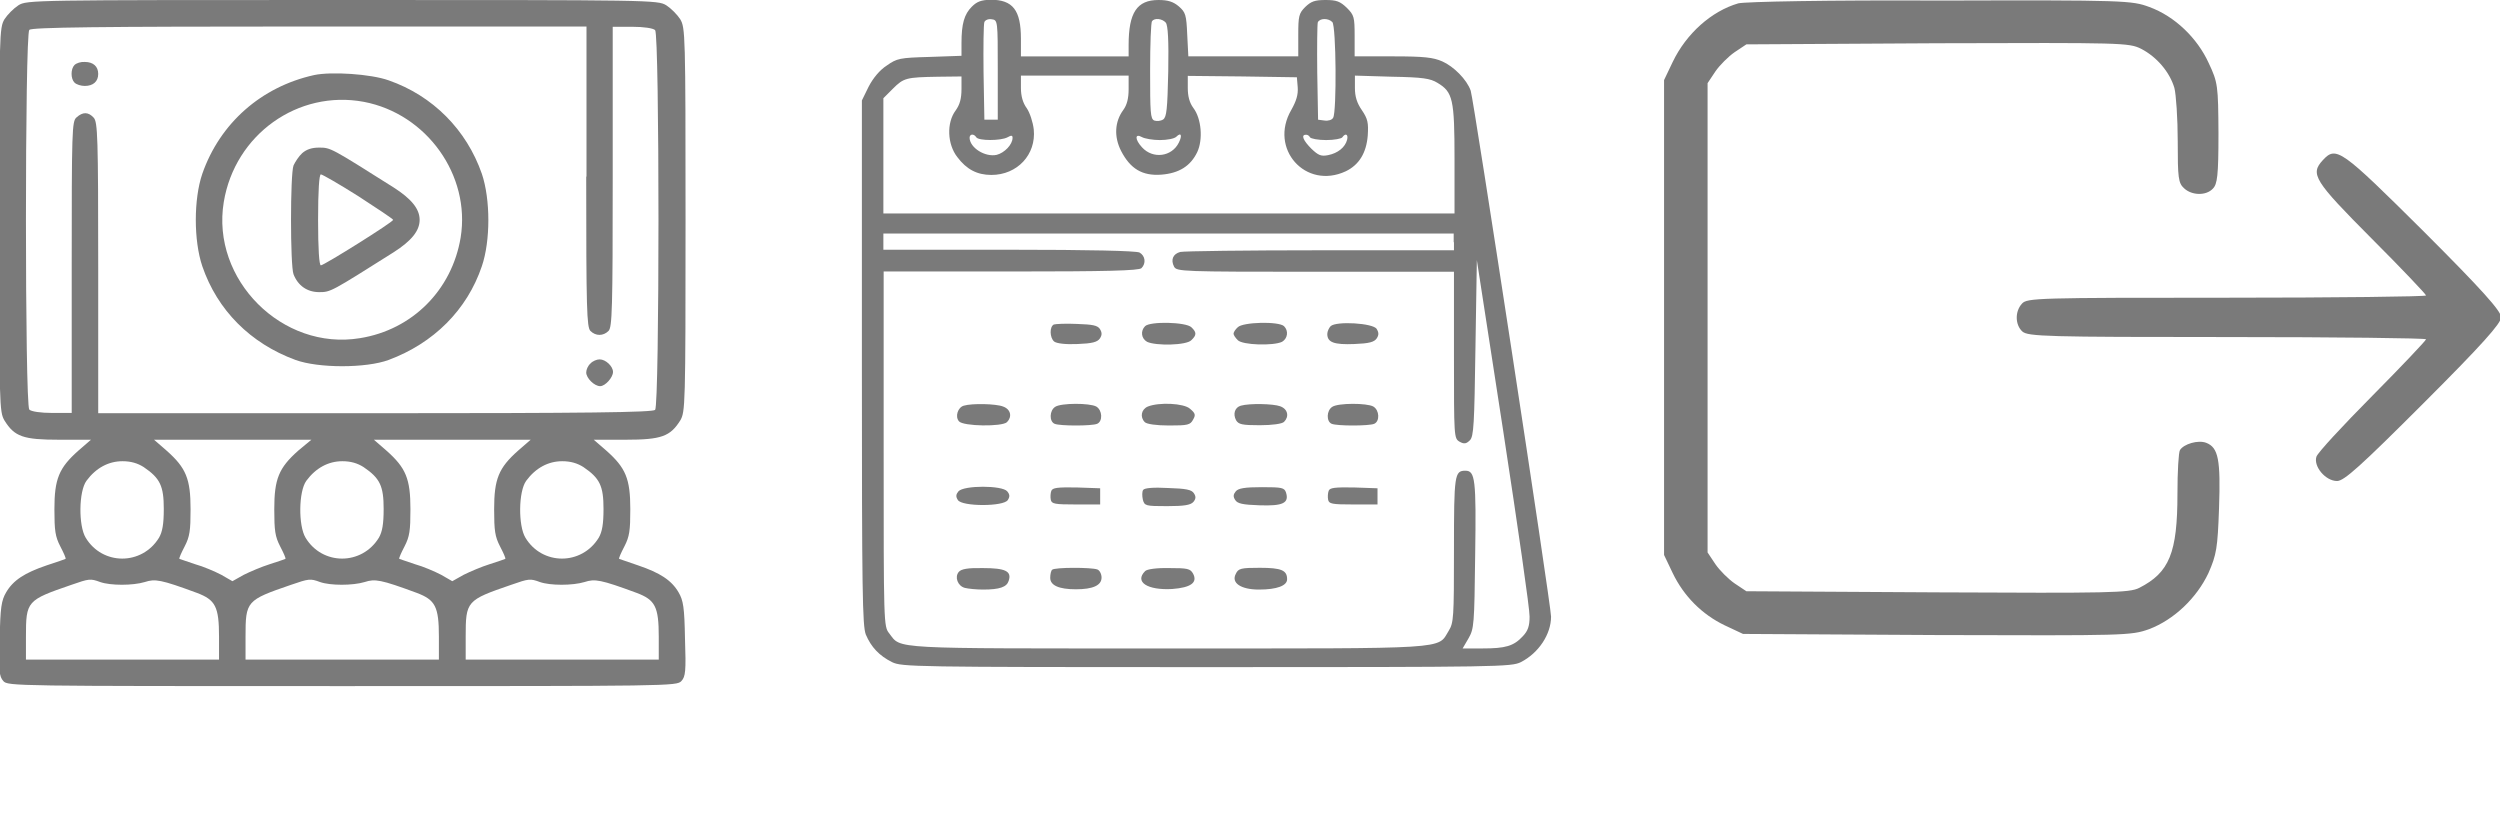 <?xml version="1.0" encoding="utf-8"?>
<!-- Generator: Adobe Illustrator 25.4.1, SVG Export Plug-In . SVG Version: 6.00 Build 0)  -->
<svg version="1.1" id="Layer_1" xmlns="http://www.w3.org/2000/svg" xmlns:xlink="http://www.w3.org/1999/xlink" x="0px" y="0px"
	 width="89.6px" height="29.2px" viewBox="0 0 89.6 29.2" style="enable-background:new 0 0 89.6 29.2;" xml:space="preserve">
<style type="text/css">
	.st0{fill:#7A7A7A;}
</style>
<g transform="translate(0,256) scale(0.1,-0.1)">
	<path class="st0" d="M6.6,2558.1c-1.7-1.1-3.9-3.3-5-5c-1.8-3.1-1.9-5-1.9-71.9c0-66.9,0.1-68.8,1.9-71.9c3.6-5.8,6.7-6.9,19.6-6.9
		h11.4l-4.5-3.9c-7-6.2-8.6-10.2-8.6-21c0-7.7,0.3-9.8,2.1-13.3c1.2-2.3,2.1-4.3,1.9-4.5c-0.2-0.1-3.2-1.2-6.7-2.3
		c-8-2.7-12.1-5.4-14.6-9.7c-1.7-2.9-2.1-5.4-2.3-16.6c-0.4-11.6-0.2-13.5,1.3-15.2c1.6-1.8,4.1-1.8,121.5-1.8s119.8,0,121.5,1.8
		c1.5,1.6,1.7,3.6,1.3,15.2c-0.2,11.2-0.6,13.7-2.3,16.6c-2.5,4.3-6.6,7-14.6,9.7c-3.6,1.2-6.5,2.2-6.7,2.3
		c-0.2,0.2,0.7,2.2,1.9,4.5c1.8,3.5,2.1,5.6,2.1,13.3c0,10.9-1.6,14.8-8.6,21l-4.5,3.9h11.4c12.9,0,16,1.2,19.6,6.9
		c1.8,3.1,1.9,5,1.9,71.9c0,66.9-0.1,68.8-1.9,71.9c-1.1,1.7-3.3,3.9-5,5c-3.1,1.9-5.1,1.9-116.1,1.9S9.6,2560,6.6,2558.1z
		 M210.1,2496.7c0-47.6,0.2-53.9,1.5-55.3c1.9-1.9,4.6-1.9,6.5,0c1.3,1.3,1.5,7.7,1.5,55.3v53.7h7c4.1,0,7.5-0.5,8.2-1.2
		c1.6-1.6,1.6-134.4,0-136.1c-0.9-0.9-24.5-1.2-100.4-1.2H35.2v52.1c0,47.1-0.2,52.2-1.6,53.8c-1.9,2.1-3.9,2.2-6.2,0.1
		c-1.6-1.4-1.7-4.4-1.7-53.8V2412h-7c-4.1,0-7.5,0.5-8.2,1.2c-1.6,1.6-1.6,134.4,0,136.1c0.9,0.9,24.5,1.2,100.4,1.2h99.3V2496.7z
		 M106.9,2398.5c-7-6.2-8.6-10.2-8.6-21c0-7.7,0.3-9.8,2.1-13.3c1.2-2.3,2.1-4.3,1.9-4.5c-0.2-0.1-2.7-1-5.6-1.9
		c-2.9-0.9-7.1-2.7-9.3-3.8l-4.1-2.3l-4,2.3c-2.3,1.2-6.5,3-9.4,3.8c-2.9,1-5.4,1.8-5.6,1.9c-0.2,0.2,0.7,2.2,1.9,4.5
		c1.8,3.5,2.1,5.6,2.1,13.3c0,10.9-1.6,14.8-8.6,21l-4.5,3.9h28.2h28.2L106.9,2398.5z M185.7,2398.5c-7-6.2-8.6-10.2-8.6-21
		c0-7.7,0.3-9.8,2.1-13.3c1.2-2.3,2.1-4.3,1.9-4.5c-0.2-0.1-2.7-1-5.6-1.9c-2.9-0.9-7.1-2.7-9.3-3.8l-4.1-2.3l-4,2.3
		c-2.3,1.2-6.5,3-9.4,3.8c-2.9,1-5.4,1.8-5.6,1.9c-0.2,0.2,0.7,2.2,1.9,4.5c1.8,3.5,2.1,5.6,2.1,13.3c0,10.9-1.6,14.8-8.6,21
		l-4.5,3.9H162h28.2L185.7,2398.5z M51.5,2392.6c5.9-4,7.2-6.8,7.2-15c0-5.5-0.5-8.2-1.7-10.3c-6.1-10-20.3-10-26.3,0
		c-2.6,4.3-2.5,16.6,0.3,20.4c3.4,4.6,7.9,7,12.9,7C46.9,2394.7,49.3,2394,51.5,2392.6z M130.3,2392.6c5.9-4,7.2-6.8,7.2-15
		c0-5.5-0.5-8.2-1.7-10.3c-6.1-10-20.3-10-26.3,0c-2.6,4.3-2.5,16.6,0.3,20.4c3.4,4.6,7.9,7,12.9,7
		C125.7,2394.7,128.1,2394,130.3,2392.6z M209.1,2392.6c5.9-4,7.2-6.8,7.2-15c0-5.5-0.5-8.2-1.7-10.3c-6.1-10-20.3-10-26.3,0
		c-2.6,4.3-2.5,16.6,0.3,20.4c3.4,4.6,7.9,7,12.9,7C204.5,2394.7,206.9,2394,209.1,2392.6z M35.9,2351.4c3.7-1.3,11.7-1.3,16,0
		c3.7,1.2,5.7,0.9,18.7-3.9c6.6-2.5,7.9-4.9,7.9-15.7v-8.2H43.8H9.3v8.2c0,12.8,0.3,13.1,16.3,18.6
		C31.9,2352.6,32.4,2352.7,35.9,2351.4z M114.7,2351.4c3.7-1.3,11.7-1.3,16,0c3.7,1.2,5.7,0.9,18.7-3.9c6.6-2.5,7.9-4.9,7.9-15.7
		v-8.2h-34.6H88v8.2c0,12.8,0.3,13.1,16.3,18.6C110.7,2352.6,111.2,2352.7,114.7,2351.4z M193.5,2351.4c3.7-1.3,11.7-1.3,16,0
		c3.7,1.2,5.7,0.9,18.7-3.9c6.6-2.5,7.9-4.9,7.9-15.7v-8.2h-34.6h-34.6v8.2c0,12.8,0.3,13.1,16.3,18.6
		C189.5,2352.6,190,2352.7,193.5,2351.4z"/>
	<path class="st0" d="M26.7,2536.7c-1.4-1.4-1.4-4.9,0-6.3c0.7-0.7,2.3-1.2,3.7-1.2c3,0,4.8,1.6,4.8,4.3s-1.8,4.3-4.8,4.3
		C29,2537.9,27.4,2537.4,26.7,2536.7z"/>
	<path class="st0" d="M112.6,2533.1c-19-4.2-33.8-17.3-40.1-35.4c-3.1-9.1-3.1-23.9,0-33.1c5.4-15.8,17.3-27.7,33.4-33.6
		c8.2-3,25.3-3,33.4,0c16.1,6,28.1,17.9,33.4,33.6c3.1,9.1,3.1,23.9,0,33.1c-5.5,15.8-17.6,28-33.4,33.5
		C132.9,2533.5,118.7,2534.4,112.6,2533.1z M130.4,2523.5c22.6-4.3,38.3-26.4,34.7-48.6c-3.1-18.8-17.3-33.1-36.1-36.1
		c-27.8-4.6-53.4,21-48.8,48.8C84.2,2511.8,106.8,2527.9,130.4,2523.5z"/>
	<path class="st0" d="M108.3,2505.1c-1.2-1.1-2.5-3.1-3.1-4.4c-1.2-3.1-1.2-35.9,0-39c1.6-4.1,4.9-6.4,9.2-6.4
		c4.1,0,4.2,0.1,26.7,14.3c6.4,4.1,9.3,7.7,9.3,11.6s-2.9,7.5-9.3,11.6c-22.5,14.2-22.6,14.3-26.7,14.3
		C111.8,2507.1,109.9,2506.5,108.3,2505.1z M128.4,2489.7c6.8-4.4,12.5-8.2,12.5-8.5c0-0.8-24.8-16.3-25.9-16.3c-0.6,0-1,5.8-1,16.3
		c0,10.6,0.4,16.3,1,16.3C115.5,2497.5,121.6,2494,128.4,2489.7z"/>
	<path class="st0" d="M211.6,2429.7c-0.9-0.8-1.5-2.2-1.5-3.2c0-2,2.9-4.9,5-4.9c1.8,0,4.6,3.1,4.6,5.1c0,2-2.6,4.5-4.8,4.5
		C213.9,2431.2,212.4,2430.6,211.6,2429.7z"/>
</g>
<g transform="translate(0,256) scale(0.1,-0.1)">
	<path class="st0" d="M348.3,2557.6c-2.7-2.7-3.7-6.1-3.7-13v-4.6l-11.4-0.4c-10.8-0.3-11.7-0.5-15.4-3.1c-2.5-1.6-4.9-4.5-6.5-7.6
		l-2.4-4.9v-93.9c0-82.6,0.2-94.3,1.4-97.5c1.9-4.5,4.8-7.6,9.4-9.9c3.5-1.7,7.3-1.8,112.7-1.8s109.2,0.1,112.7,1.8
		c6.4,3.3,10.8,10,10.8,16.3c0,4.1-27.8,185.8-28.8,188.5c-1.4,4-6.1,8.7-10.2,10.5c-3.2,1.4-6.4,1.8-17.6,1.8h-13.8v7.3
		c0,6.8-0.2,7.5-2.8,10.1c-2.4,2.3-3.7,2.8-7.6,2.8c-3.9,0-5.2-0.5-7.3-2.5c-2.3-2.3-2.5-3.3-2.5-10.1v-7.6h-19.7h-19.7l-0.4,7.8
		c-0.3,7.1-0.6,8-3,10.1c-2,1.7-3.9,2.3-7.3,2.3c-7.7,0-10.7-4.5-10.7-16.1v-4.1h-19.3h-19.3v6.3c0,10.3-2.9,14-10.9,14
		C351.6,2560,350.1,2559.4,348.3,2557.6z M357.6,2534.9v-17.8h-2.4h-2.4l-0.3,16.9c-0.1,9.3,0,17.4,0.3,18.1c0.3,0.7,1.4,1.2,2.6,1
		C357.6,2552.8,357.6,2552.7,357.6,2534.9z M417.8,2551.9c0.8-0.9,1.1-6.4,0.9-17.5c-0.3-13.7-0.6-16.3-1.8-17.2
		c-0.9-0.6-2.3-0.7-3.2-0.4c-1.4,0.6-1.5,2.8-1.5,17.8c0,9.5,0.3,17.6,0.7,17.8C413.8,2553.7,416.6,2553.3,417.8,2551.9z
		 M477.5,2552.1c1.4-1.4,1.6-32.3,0.3-34.3c-0.4-0.8-1.8-1.2-3.1-1l-2.3,0.3l-0.3,16.9c-0.1,9.3,0,17.4,0.2,18
		C473,2553.5,476,2553.6,477.5,2552.1z M344.6,2528.2c0-3.6-0.6-5.7-2.1-7.8c-3.3-4.4-3-12.1,0.6-16.7c3.3-4.4,7.1-6.4,12.2-6.4
		c9.3,0,16.1,7.3,15.2,16.3c-0.3,2.6-1.4,6-2.5,7.6c-1.4,1.9-2.1,4.3-2.1,7.3v4.4h19.3h19.3v-4.8c0-3.4-0.6-5.7-1.9-7.5
		c-3.1-4.2-3.4-9.6-0.8-14.7c3.3-6.4,7.6-9,14.4-8.5c6.4,0.5,10.5,3.1,12.9,8.1c2.1,4.5,1.5,12-1.4,15.8c-1.4,1.9-2,4.2-2,7.2v4.3
		l19.6-0.2l19.5-0.3l0.3-3.6c0.2-2.6-0.5-4.9-2.3-8.1c-8.1-13.9,5.1-28.7,19.5-22c4.8,2.3,7.4,6.6,7.9,12.8c0.3,4.6,0,6-2.1,9.1
		c-1.8,2.6-2.5,4.9-2.5,8v4.4l13.3-0.4c11-0.2,13.7-0.6,16.3-2.2c5.5-3.3,6.1-5.8,6.1-27.4v-19.4H418.9H316.6v20.7v20.6l3.4,3.4
		c3.9,3.9,4.8,4.1,16.2,4.3l8.4,0.1V2528.2z M349.9,2510.8c0.8-1.3,8.8-1.3,11.2,0c1.4,0.8,1.8,0.7,1.8-0.2c0-2.4-2.9-5.4-5.7-6.1
		c-4.1-0.9-9.6,2.5-9.7,6.1C347.5,2512,349,2512.2,349.9,2510.8z M415.7,2509.8c2.6,0,5.2,0.5,5.9,1.2c1.7,1.7,2.2,0.5,0.9-2.1
		c-2.5-5.1-9.3-6-13.2-1.7c-2.6,2.8-2.6,5.1-0.1,3.7C410.2,2510.3,413.2,2509.8,415.7,2509.8z M469.5,2510.8c0.3-0.5,2.9-1,5.8-1
		c2.9,0,5.5,0.5,5.8,1c1.1,1.6,2.2,1.1,1.7-0.9c-0.7-2.7-3.3-4.8-6.8-5.5c-2.5-0.5-3.5-0.1-6,2.3c-2.9,2.9-3.8,5-2,5
		C468.5,2511.8,469.2,2511.4,469.5,2510.8z M521.1,2473.2v-2.9h-47.9c-26.4,0-49-0.3-50.2-0.6c-2.6-0.7-3.5-2.8-2.2-5.3
		c1-1.7,2.6-1.8,50.6-1.8h49.7v-29.9c0-29.4,0-29.8,2-31c1.6-0.9,2.4-0.8,3.7,0.5c1.4,1.4,1.6,5.7,2,33.2l0.5,31.4l9.5-61.6
		c5.2-34,9.5-63.8,9.4-66.2c0-3.4-0.6-5.1-2.4-7c-3.3-3.6-6.3-4.4-14.5-4.4h-7.1l2.1,3.6c2,3.5,2.1,4.8,2.4,29.9
		c0.4,27.1,0,30.2-3.5,30.2c-3.9,0-4.1-1.4-4.1-28.3c0-24.4-0.1-26.2-1.9-29.1c-4.1-6.7,1.4-6.3-100.8-6.3
		c-100.5,0-95.3-0.3-99.7,5.4c-2,2.5-2,3.2-2,66.1v63.6h45.6c34.2,0,45.9,0.3,46.8,1.2c1.7,1.7,1.4,4.4-0.7,5.6
		c-1.3,0.6-17.7,1-46.8,1h-45v2.9v2.9h102.2h102.2V2473.2z"/>
	<path class="st0" d="M377.7,2443.7c-1.6-0.8-1.5-4.7,0.1-6.1c0.9-0.7,4.1-1.1,8.4-0.9c5.3,0.2,7.1,0.7,8,2c0.8,1.2,0.8,2.1,0,3.4
		c-0.9,1.3-2.6,1.6-8.2,1.8C382,2444.1,378.3,2443.9,377.7,2443.7z"/>
	<path class="st0" d="M410.4,2443.1c-1.7-1.7-1.4-4.4,0.7-5.6c3.1-1.5,14.2-1.3,15.9,0.6c1.9,1.8,1.9,2.8,0,4.6
		C425.1,2444.6,412.2,2444.9,410.4,2443.1z"/>
	<path class="st0" d="M443.6,2442.7c-0.9-0.8-1.5-1.8-1.5-2.3c0-0.5,0.7-1.5,1.5-2.3c1.7-1.8,12.8-2.1,15.9-0.6
		c2,1.2,2.4,3.9,0.7,5.6C458.3,2444.9,445.4,2444.6,443.6,2442.7z"/>
	<path class="st0" d="M476.9,2443.1c-0.6-0.6-1.2-1.9-1.2-2.8c0-3,2.4-3.9,9.7-3.6c5.3,0.2,7.1,0.7,8,2c0.8,1.2,0.8,2.1,0,3.4
		C492.2,2444.2,478.9,2445,476.9,2443.1z"/>
	<path class="st0" d="M345.4,2414.6c-2.1-0.6-3.2-3.9-1.7-5.6c1.5-1.8,15.4-2,17.2-0.3c1.9,1.9,1.4,4.6-1.4,5.6
		C357,2415.3,348.4,2415.5,345.4,2414.6z"/>
	<path class="st0" d="M378.2,2414.2c-2.1-1.3-2.2-5.3-0.2-6.1c1.9-0.8,13.3-0.8,15.2,0c2.1,0.9,1.9,4.9-0.3,6.2
		C390.5,2415.6,380.3,2415.6,378.2,2414.2z"/>
	<path class="st0" d="M411.4,2414.3c-2.4-1-2.9-3.8-1.1-5.6c0.7-0.7,4.1-1.2,8.7-1.2c6.7,0,7.6,0.2,8.6,2.1c1,1.7,0.8,2.3-1.1,3.9
		C424.3,2415.5,415.4,2415.9,411.4,2414.3z"/>
	<path class="st0" d="M444.7,2414.6c-2.1-0.6-2.9-2.9-1.7-5.2c0.9-1.5,2.1-1.8,8.5-1.8c4.5,0,8,0.5,8.7,1.2c1.9,1.9,1.4,4.6-1.4,5.6
		C456.4,2415.3,447.8,2415.5,444.7,2414.6z"/>
	<path class="st0" d="M477.5,2414.2c-2.1-1.3-2.2-5.3-0.2-6.1c1.9-0.8,13.3-0.8,15.2,0c2.1,0.9,1.9,4.9-0.3,6.2
		C489.9,2415.6,479.6,2415.6,477.5,2414.2z"/>
	<path class="st0" d="M343.5,2383.9c-0.9-1.1-1-1.9-0.2-3.1c1.4-2.4,16.5-2.4,17.9,0c0.8,1.2,0.7,2-0.2,3.1
		C359.2,2386.1,345.4,2386.1,343.5,2383.9z"/>
	<path class="st0" d="M376.8,2384.1c-0.3-0.8-0.4-2.2-0.2-3.2c0.3-1.5,1.4-1.7,9-1.7h8.7v2.9v2.9l-8.5,0.3
		C379,2385.4,377.3,2385.2,376.8,2384.1z"/>
	<path class="st0" d="M409.7,2384.4c-0.4-0.6-0.4-2.1-0.1-3.5c0.6-2.2,1-2.3,8.7-2.3c6.2,0,8.4,0.4,9.4,1.5c0.9,1.1,1,1.9,0.2,3.1
		c-0.8,1.3-2.8,1.7-9.3,1.9C413.4,2385.4,410.1,2385.1,409.7,2384.4z"/>
	<path class="st0" d="M442.9,2383.9c-0.9-1.1-1-1.9-0.2-3.1c0.8-1.3,2.7-1.7,8.7-1.9c8.4-0.3,10.7,0.8,9.5,4.6
		c-0.6,1.7-1.4,1.9-8.6,1.9C446.1,2385.4,443.8,2385,442.9,2383.9z"/>
	<path class="st0" d="M476.2,2384.1c-0.3-0.8-0.4-2.2-0.2-3.2c0.3-1.5,1.4-1.7,9-1.7h8.7v2.9v2.9l-8.5,0.3
		C478.4,2385.4,476.6,2385.2,476.2,2384.1z"/>
	<path class="st0" d="M343.6,2355c-1.5-1.8-0.4-5,2.2-5.7c1.2-0.3,4.1-0.6,6.5-0.6c6,0,8.5,0.9,9.2,3.1c1.2,3.5-1.2,4.6-9.2,4.6
		C346.9,2356.5,344.5,2356.1,343.6,2355z"/>
	<path class="st0" d="M377.1,2355.8c-0.4-0.3-0.7-1.6-0.7-2.9c0-2.7,3.1-4.1,9.2-4.1s9.2,1.4,9.2,4.2c0,1.3-0.7,2.6-1.5,2.9
		C391.2,2356.7,377.9,2356.7,377.1,2355.8z"/>
	<path class="st0" d="M410.4,2355.3c-3.9-3.9,0.9-6.9,9.7-6.4c6.7,0.5,9.2,2.3,7.5,5.5c-1,1.8-2,2-8.6,2
		C414.5,2356.5,411,2356,410.4,2355.3z"/>
	<path class="st0" d="M442.9,2354.3c-1.7-3.2,1.8-5.6,8.3-5.6c6.5,0,10.1,1.4,10.1,3.7c0,3.2-2,4.1-9.8,4.1
		C444.8,2356.5,443.8,2356.3,442.9,2354.3z"/>
</g>
<g transform="translate(0,256) scale(0.1,-0.1)">
	<path class="st0" d="M623,2558.8c-9.6-2.8-18.6-10.8-23.5-21l-3.1-6.5v-85.1v-85.1l3.1-6.5c4-8.3,10.5-14.8,18.6-18.7l6.6-3.1
		l69.5-0.4c67.7-0.2,69.5-0.2,76,2.1c9,3.4,17.1,11.2,21.3,20.1c2.9,6.6,3.3,9,3.8,23.2c0.6,17.4-0.2,21.8-4.6,23.5
		c-2.9,1.1-8-0.4-9.4-2.6c-0.5-0.8-0.9-7.7-0.9-15.6c0-21.3-2.9-28.3-13.7-33.8c-3.5-1.8-10.8-1.9-72.3-1.6l-68.5,0.4l-4.2,2.8
		c-2.2,1.5-5.4,4.7-6.9,6.9l-2.8,4.2v84.1v84.1l2.8,4.2c1.5,2.2,4.7,5.4,6.9,6.9l4.2,2.8l68.5,0.4c66.2,0.2,68.6,0.2,73-2
		c5.6-2.9,10.2-8.3,11.9-14c0.6-2.3,1.2-11,1.2-19.1c0-13.2,0.2-15,2.3-16.9c2.8-2.6,7.9-2.7,10.3-0.1c1.6,1.6,2,4.7,2,19.8
		c-0.1,17.1-0.2,18.2-3.5,25.2c-4.1,9-12.2,16.8-21.3,20.1c-6.2,2.3-8.6,2.5-74.8,2.3C655.2,2560,625.4,2559.4,623,2558.8z"/>
	<path class="st0" d="M832.5,2502.6c-4.6-5-3.2-7.3,17.5-28.1c10.7-10.7,19.5-20,19.5-20.4s-32.2-0.8-71.4-0.8
		c-67.7,0-71.6-0.1-73.4-2.1c-2.6-2.8-2.5-7.6,0.1-10c2-1.8,8.8-2,73.4-2c39.2,0,71.3-0.4,71.3-0.8s-8.7-9.6-19.3-20.3
		c-10.6-10.7-19.6-20.4-20-21.8c-1.1-3.5,3.3-8.7,7.4-8.7c2.5,0,8.3,5.2,31,27.9c20.9,20.9,27.8,28.6,27.8,30.8s-6.9,9.9-27.8,30.8
		C839,2506.5,837.3,2507.8,832.5,2502.6z"/>
</g>
</svg>
